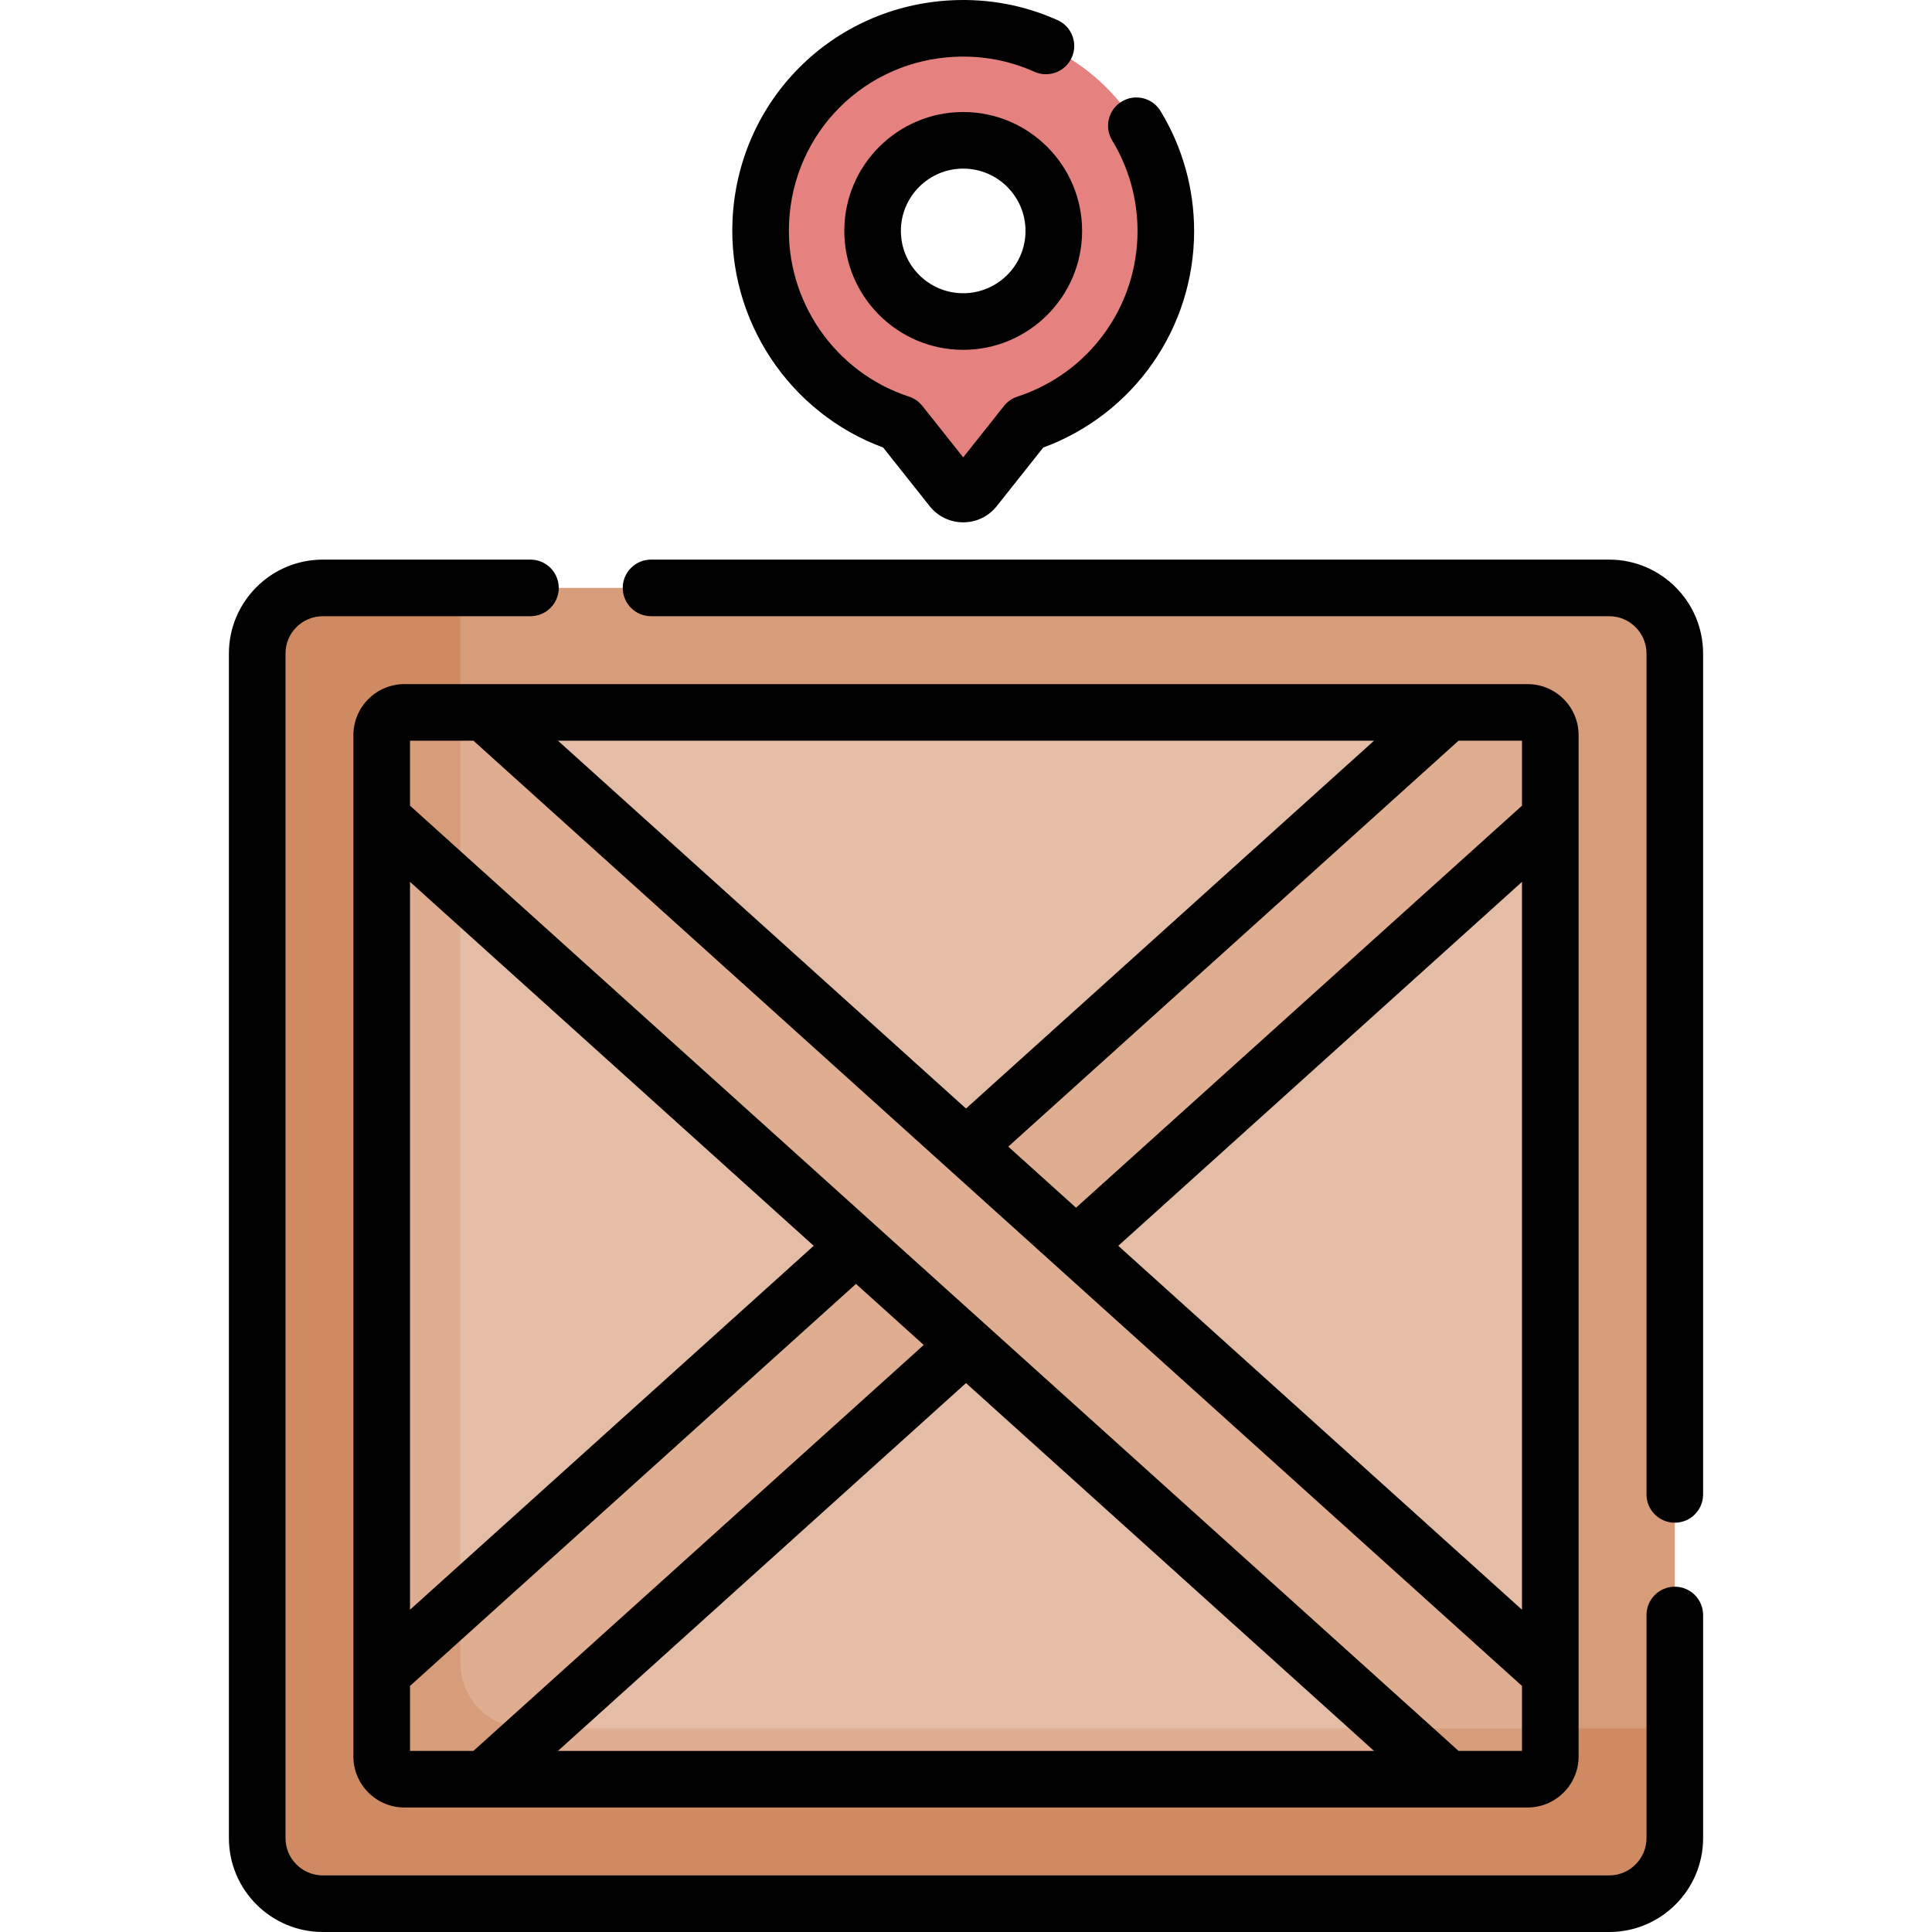 <svg id="Capa_1" enable-background="new 0 0 512.033 512.033" height="512" viewBox="0 0 512.033 512.033" width="512" xmlns="http://www.w3.org/2000/svg"><g><g><path d="m426.483 504.533h-340.933c-9.603 0-17.387-7.785-17.387-17.387v-313.947c0-9.603 7.785-17.387 17.387-17.387h340.932c9.603 0 17.387 7.785 17.387 17.387v313.946c.001 9.603-7.784 17.388-17.386 17.388z" fill="#d79c7a"/><path d="m139.398 458.059c-9.603 0-17.387-7.785-17.387-17.387v-284.86h-36.461c-9.603 0-17.387 7.785-17.387 17.387v313.946c0 9.603 7.785 17.387 17.387 17.387h340.932c9.603 0 17.387-7.785 17.387-17.387v-29.087h-304.471z" fill="#d08a61"/><path d="m396.887 200.406-13.221-11.59h-255.299l-3.662 14.11-23.539 13.94v226.62l17.421 15.523 9.78 12.527h255.299l4.271-13.854 22.93-14.196v-226.62z" fill="#e5bda7"/><path d="m139.398 458.059c-9.603 0-17.387-7.785-17.387-17.387v-236.15l-20.845 12.344v226.62l17.42 15.523 9.78 12.527h255.3l4.155-13.477z" fill="#dfae91"/><g><g><g id="XMLID_288_"><g><path d="m410.866 194.816v22.05l-282.5 254.67h-21.2c-3.31 0-6-2.69-6-6.01v-22.04l282.5-254.67h21.2c3.31 0 6 2.69 6 6z" fill="#dfae91"/></g></g></g><path d="m139.398 458.059c-9.603 0-17.387-7.785-17.387-17.387v-15.977l-20.845 18.791v22.04c0 3.32 2.69 6.01 6 6.01h21.2l14.95-13.477z" fill="#d79c7a"/><g id="XMLID_286_"><g><path d="m308.976 61.206c0 23.82-15.53 44.02-37.01 51.04l-13.67 17.23c-1.55 1.94-4.5 1.94-6.04 0l-13.67-17.23c-22.24-7.27-38.09-28.65-36.96-53.56 1.27-27.77 23.33-49.84 51.1-51.13 30.82-1.42 56.25 23.14 56.25 53.65zm-29.69 0c0-13.27-10.75-24.02-24.01-24.02s-24.02 10.75-24.02 24.02c0 13.26 10.76 24.01 24.02 24.01s24.01-10.75 24.01-24.01z" fill="#e5827f"/></g></g></g><g><path d="m410.866 443.486v22.04c0 3.32-2.69 6.01-6 6.01h-21.2l-282.5-254.67v-22.05c0-3.31 2.69-6 6-6h21.2z" fill="#dfae91"/></g><g fill="#d79c7a"><path d="m122.011 188.816h-14.845c-3.31 0-6 2.69-6 6v22.05l20.845 18.791z"/><path d="m368.717 458.059 14.95 13.477h21.2c3.31 0 6-2.69 6-6.01v-7.467z"/></g></g><g><path d="m443.87 420.52c-4.143 0-7.5 3.357-7.5 7.5v59.125c0 5.452-4.436 9.888-9.888 9.888h-340.931c-5.452 0-9.888-4.436-9.888-9.888v-313.945c0-5.452 4.436-9.888 9.888-9.888h55.033c4.143 0 7.5-3.357 7.5-7.5s-3.357-7.5-7.5-7.5h-55.033c-13.723 0-24.888 11.165-24.888 24.888v313.945c0 13.723 11.165 24.888 24.888 24.888h340.932c13.723 0 24.888-11.165 24.888-24.888v-59.125c-.001-4.142-3.358-7.5-7.501-7.5z"/><path d="m426.482 148.312h-253.936c-4.143 0-7.5 3.357-7.5 7.5s3.357 7.5 7.5 7.5h253.937c5.452 0 9.888 4.436 9.888 9.888v222.858c0 4.143 3.357 7.5 7.5 7.5s7.5-3.357 7.5-7.5v-222.858c-.001-13.723-11.166-24.888-24.889-24.888z"/><path d="m93.663 194.82v270.705c0 7.448 6.06 13.508 13.508 13.508h297.691c7.448 0 13.508-6.06 13.508-13.508v-270.705c0-7.448-6.06-13.508-13.508-13.508h-297.691c-7.449 0-13.508 6.06-13.508 13.508zm15 38.9 106.996 96.453-106.996 96.453zm0 213.099 118.196-106.549 17.957 16.187-119.335 107.576h-16.818zm255.487 17.214h-216.267l108.134-97.479zm39.22-37.408-106.996-96.453 106.996-96.452zm0-213.099-118.196 106.549-17.957-16.187 119.334-107.576h16.818v17.214zm-255.487-17.214h216.267l-108.134 97.479zm-22.402 0 125.534 113.164c.008.007.015.013.022.02l29.135 26.264c.007.006.014.013.021.019l123.177 111.04v17.214h-16.818l-125.496-113.13c-.009-.008-.017-.015-.025-.023l-29.132-26.262c-.008-.007-.017-.015-.025-.022l-123.211-111.07v-17.214z"/><path d="m234.059 118.609 12.32 15.526c2.168 2.73 5.409 4.297 8.896 4.297 3.485 0 6.727-1.566 8.895-4.297l12.32-15.524c24.014-8.854 39.986-31.638 39.986-57.409 0-11.222-3.078-22.209-8.901-31.774-2.153-3.539-6.77-4.66-10.306-2.507-3.538 2.153-4.661 6.768-2.507 10.306 4.393 7.216 6.714 15.506 6.714 23.976 0 20.041-12.795 37.688-31.839 43.913-1.397.457-2.631 1.314-3.545 2.467l-10.817 13.632-10.817-13.632c-.914-1.152-2.146-2.01-3.545-2.467-19.663-6.427-32.735-25.379-31.79-46.088 1.094-23.965 19.989-42.87 43.953-43.976 7.337-.333 14.43.994 21.061 3.965 3.779 1.692 8.218.002 9.911-3.778s.002-8.218-3.778-9.911c-8.795-3.938-18.178-5.704-27.886-5.26-31.756 1.465-56.796 26.519-58.245 58.276-1.217 26.642 15.098 51.091 39.92 60.265z"/><path d="m255.275 29.687c-17.377 0-31.514 14.137-31.514 31.514s14.137 31.515 31.514 31.515 31.514-14.138 31.514-31.515-14.137-31.514-31.514-31.514zm0 48.028c-9.105 0-16.514-7.408-16.514-16.515 0-9.105 7.408-16.514 16.514-16.514 9.105 0 16.514 7.408 16.514 16.514 0 9.107-7.408 16.515-16.514 16.515z"/></g></g></svg>